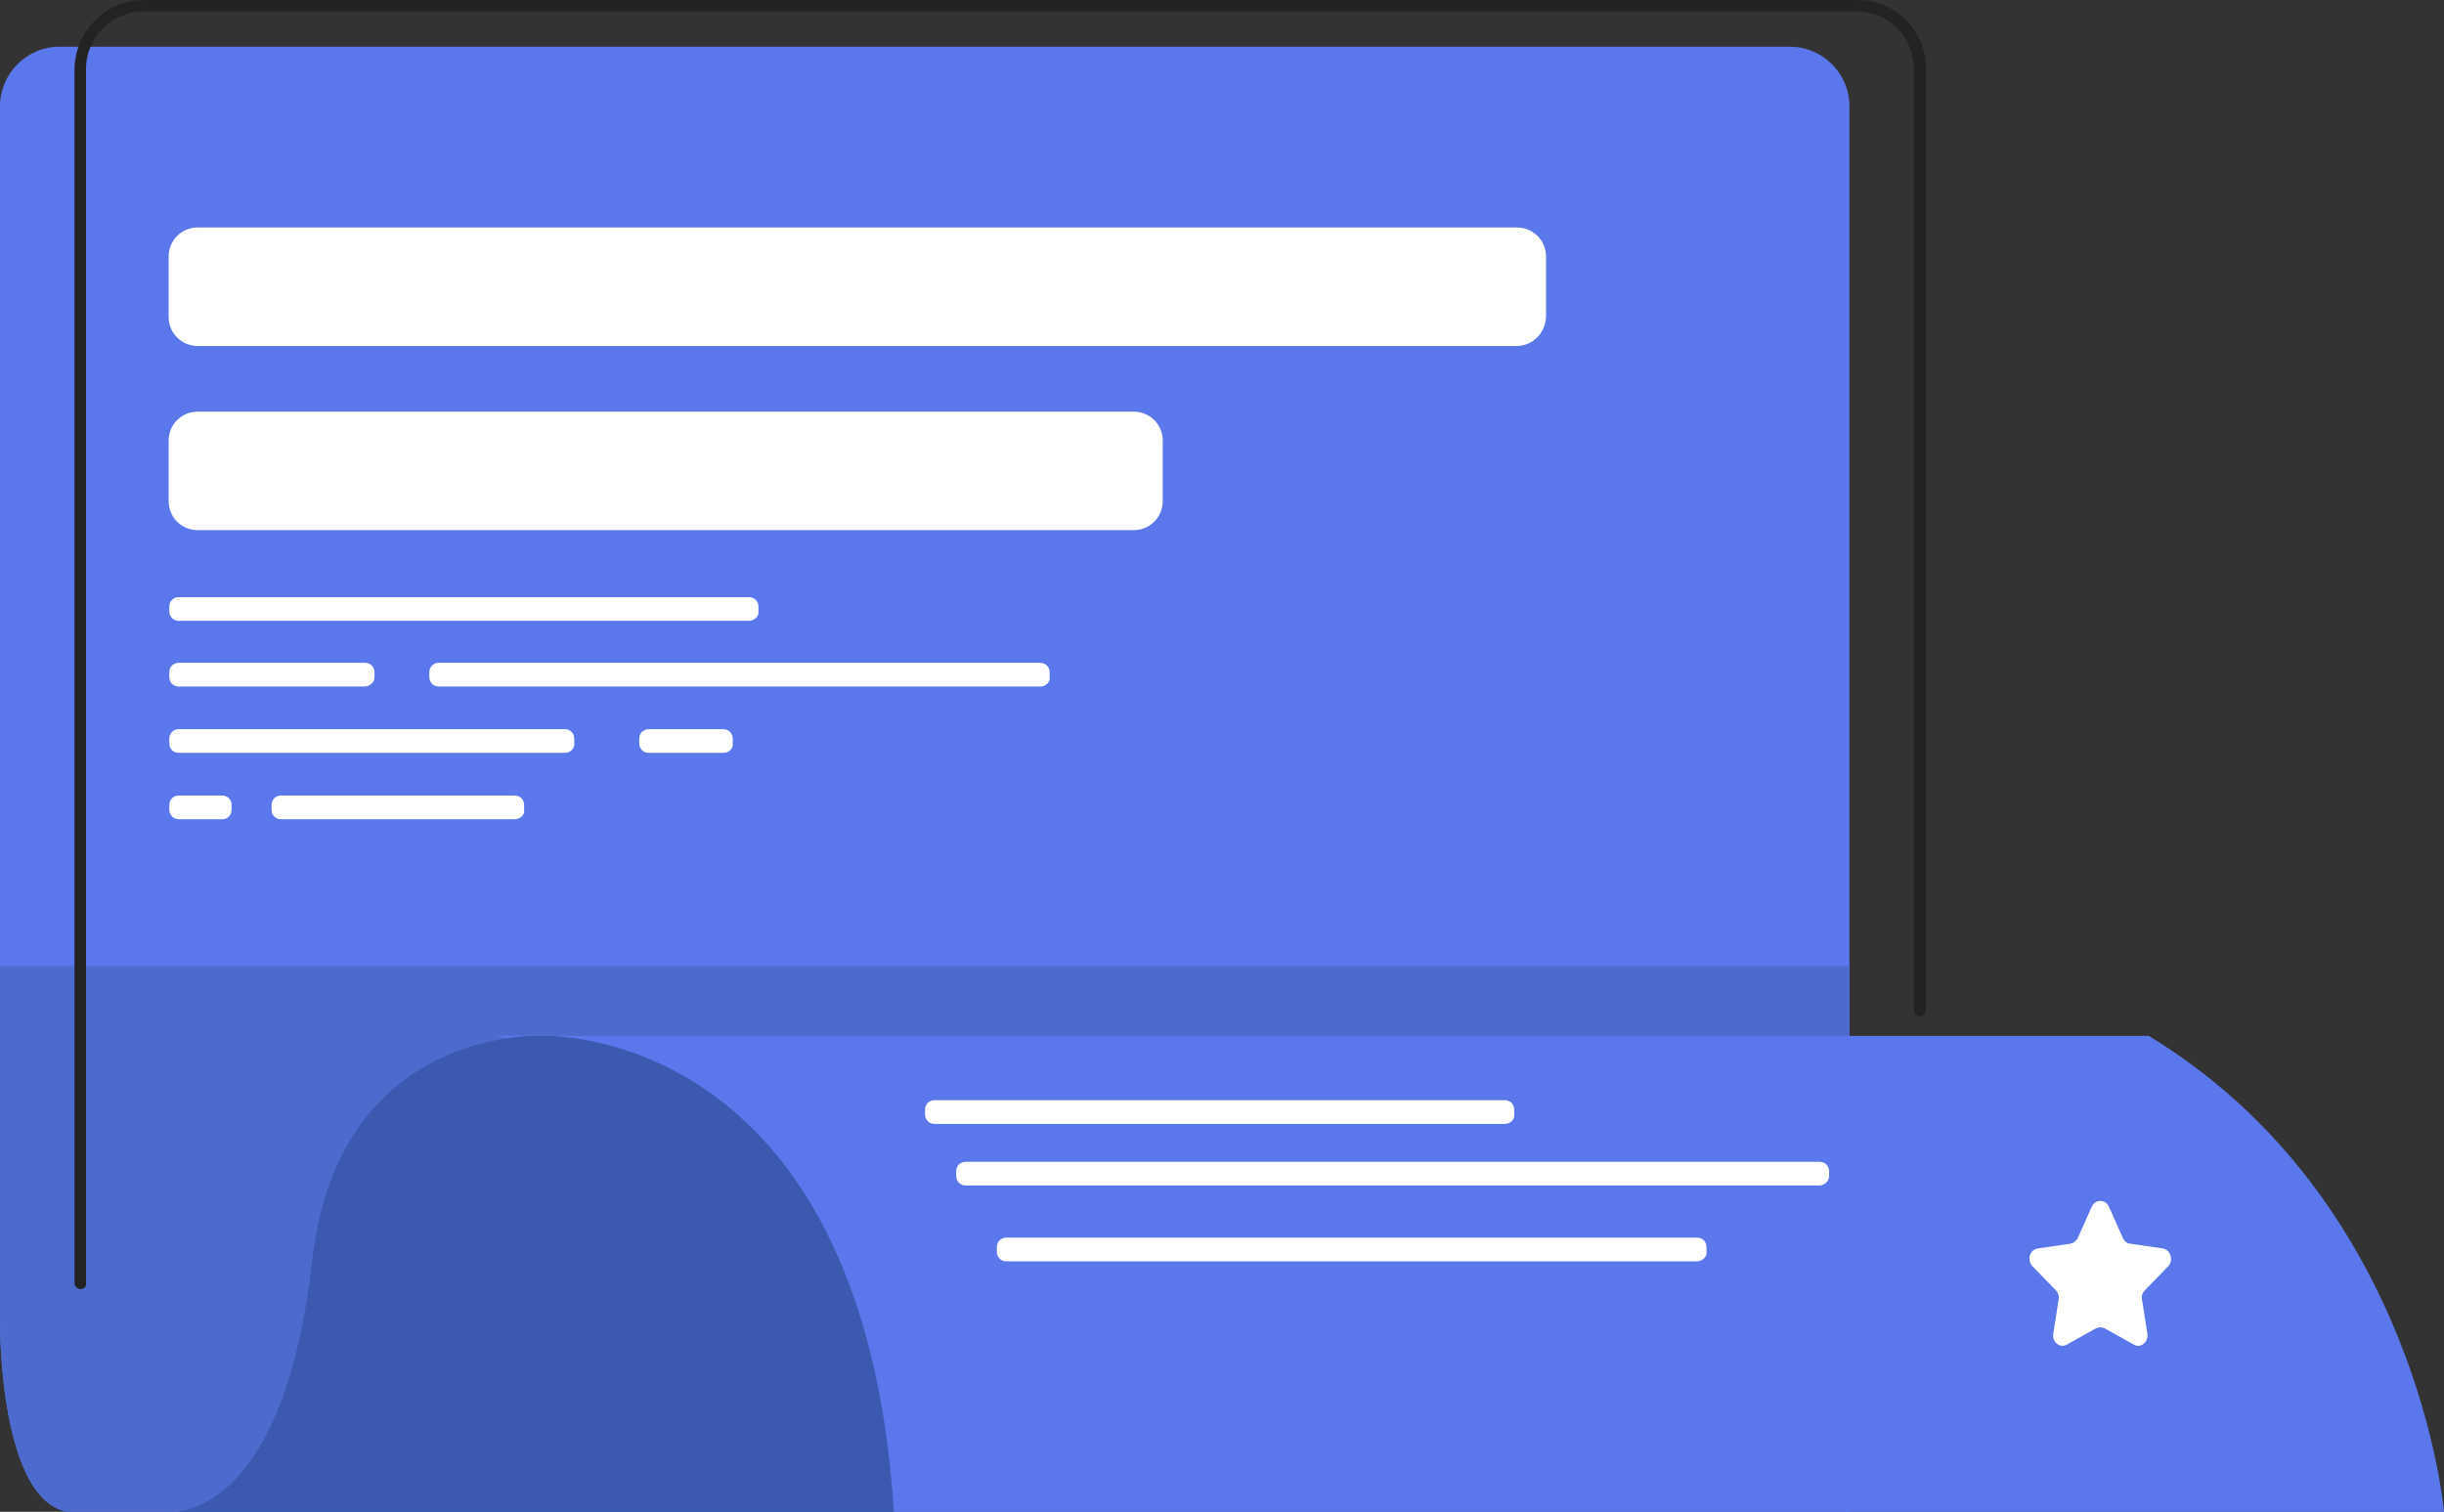 <?xml version="1.0" encoding="utf-8"?>
<!-- Generator: Adobe Illustrator 26.0.1, SVG Export Plug-In . SVG Version: 6.00 Build 0)  -->
<svg version="1.1" id="图层_1" xmlns="http://www.w3.org/2000/svg" xmlns:xlink="http://www.w3.org/1999/xlink" x="0px" y="0px"
	 viewBox="0 0 360.9 223.3" style="enable-background:new 0 0 360.9 223.3;" xml:space="preserve">
<rect x="0" y="0" width="360.9" height="223.3" fill="#333333" stroke="none"/>
<style type="text/css">
	.st0{fill:#5A78EC;}
	.st1{clip-path:url(#SVGID_00000083774078135834005560000007839101185815315874_);fill:#4D6BCE;}
	.st2{fill:#3A59AF;}
	.st3{fill:#FFFFFF;}
	.st4{fill:#232323;}
</style>
<g>
	<g>
		<g>
			<path id="SVGID_1_" class="st0" d="M8.8,6.9C3.9,6.9,0,10.9,0,15.7v179.9c0,0-0.1,29.2,11.9,27.7h261.2V15.7
				c0-4.8-3.9-8.8-8.8-8.8H8.8z"/>
		</g>
		<g>
			<defs>
				<path id="SVGID_00000091699933673785917020000018069929167441607323_" d="M8.8,6.9C3.9,6.9,0,10.9,0,15.7v179.9
					c0,0-0.1,29.2,11.9,27.7h261.2V15.7c0-4.8-3.9-8.8-8.8-8.8H8.8z"/>
			</defs>
			<clipPath id="SVGID_00000177474187637858778510000003922854714034563480_">
				<use xlink:href="#SVGID_00000091699933673785917020000018069929167441607323_"  style="overflow:visible;"/>
			</clipPath>
			
				<rect x="-34.1" y="142.7" style="clip-path:url(#SVGID_00000177474187637858778510000003922854714034563480_);fill:#4D6BCE;" width="332.3" height="134.6"/>
		</g>
	</g>
	<path class="st0" d="M360.9,223.3c0,0-3.9-46.2-43.6-70.3H72.8c0,0,46.8,4,59.2,70.3H360.9z"/>
	<path class="st2" d="M24.9,223.3c0,0,16.8,1.9,21.2-37.1c3.9-34.8,34-33.2,34-33.2s47.3-2,51.9,70.3H24.9z"/>
	<path class="st3" d="M224,51.1H29.2c-2.4,0-4.3-1.9-4.3-4.3v-8.9c0-2.4,1.9-4.3,4.3-4.3H224c2.4,0,4.3,1.9,4.3,4.3v8.9
		C228.2,49.2,226.3,51.1,224,51.1z"/>
	<path class="st3" d="M167.4,78.3H29.2c-2.4,0-4.3-1.9-4.3-4.3v-8.9c0-2.4,1.9-4.3,4.3-4.3h138.2c2.4,0,4.3,1.9,4.3,4.3v8.9
		C171.7,76.4,169.8,78.3,167.4,78.3z"/>
	<path class="st3" d="M110.6,91.7H26.4c-0.8,0-1.4-0.6-1.4-1.4v-0.7c0-0.8,0.6-1.4,1.4-1.4h84.2c0.8,0,1.4,0.6,1.4,1.4v0.7
		C112.1,91,111.4,91.7,110.6,91.7z"/>
	<path class="st3" d="M222.2,166H138c-0.8,0-1.4-0.6-1.4-1.4v-0.7c0-0.8,0.6-1.4,1.4-1.4h84.2c0.8,0,1.4,0.6,1.4,1.4v0.7
		C223.7,165.4,223,166,222.2,166z"/>
	<path class="st3" d="M268.6,175.1H142.6c-0.8,0-1.4-0.6-1.4-1.4V173c0-0.8,0.6-1.4,1.4-1.4h126.1c0.8,0,1.4,0.6,1.4,1.4v0.7
		C270.1,174.5,269.4,175.1,268.6,175.1z"/>
	<path class="st3" d="M250.6,186.3h-102c-0.8,0-1.4-0.6-1.4-1.4v-0.7c0-0.8,0.6-1.4,1.4-1.4h102c0.8,0,1.4,0.6,1.4,1.4v0.7
		C252.1,185.6,251.4,186.3,250.6,186.3z"/>
	<path class="st3" d="M53.8,101.4H26.4c-0.8,0-1.4-0.6-1.4-1.4v-0.7c0-0.8,0.6-1.4,1.4-1.4h27.5c0.8,0,1.4,0.6,1.4,1.4v0.7
		C55.3,100.8,54.6,101.4,53.8,101.4z"/>
	<path class="st3" d="M153.6,101.4H64.8c-0.8,0-1.4-0.6-1.4-1.4v-0.7c0-0.8,0.6-1.4,1.4-1.4h88.8c0.8,0,1.4,0.6,1.4,1.4v0.7
		C155.1,100.8,154.4,101.4,153.6,101.4z"/>
	<path class="st3" d="M83.4,111.2h-57c-0.8,0-1.4-0.6-1.4-1.4v-0.7c0-0.8,0.6-1.4,1.4-1.4h57c0.8,0,1.4,0.6,1.4,1.4v0.7
		C84.9,110.6,84.2,111.2,83.4,111.2z"/>
	<path class="st3" d="M106.8,111.2h-11c-0.8,0-1.4-0.6-1.4-1.4v-0.7c0-0.8,0.6-1.4,1.4-1.4h11c0.8,0,1.4,0.6,1.4,1.4v0.7
		C108.3,110.6,107.6,111.2,106.8,111.2z"/>
	<path class="st3" d="M32.8,121h-6.4c-0.8,0-1.4-0.6-1.4-1.4v-0.7c0-0.8,0.6-1.4,1.4-1.4h6.4c0.8,0,1.4,0.6,1.4,1.4v0.7
		C34.2,120.4,33.6,121,32.8,121z"/>
	<path class="st3" d="M76,121H41.5c-0.8,0-1.4-0.6-1.4-1.4v-0.7c0-0.8,0.6-1.4,1.4-1.4H76c0.8,0,1.4,0.6,1.4,1.4v0.7
		C77.5,120.4,76.8,121,76,121z"/>
	<path class="st3" d="M311.4,178.2l2.1,4.7c0.2,0.4,0.6,0.8,1.1,0.8l4.8,0.7c1.1,0.2,1.6,1.7,0.8,2.6l-3.5,3.6
		c-0.3,0.3-0.5,0.8-0.4,1.3l0.8,5.1c0.2,1.2-1,2.2-2,1.6l-4.3-2.4c-0.4-0.2-0.9-0.2-1.3,0l-4.3,2.4c-1,0.6-2.2-0.4-2-1.6l0.8-5.1
		c0.1-0.5-0.1-1-0.4-1.3l-3.5-3.6c-0.8-0.9-0.4-2.4,0.8-2.6l4.8-0.7c0.5-0.1,0.9-0.4,1.1-0.8l2.1-4.7
		C309.4,177.1,310.9,177.1,311.4,178.2z"/>
	<path class="st4" d="M11.9,190.4c-0.5,0-0.9-0.4-0.9-0.9V10.2C11.1,4.6,15.6,0,21.2,0h253.1c5.6,0,10.1,4.5,10.1,10.1v139.1
		c0,0.5-0.4,0.9-0.9,0.9s-0.9-0.4-0.9-0.9V10.1c0-4.6-3.7-8.4-8.4-8.4H21.2c-4.7,0-8.5,3.8-8.5,8.5v179.3
		C12.8,190,12.4,190.4,11.9,190.4z"/>
</g>
</svg>
